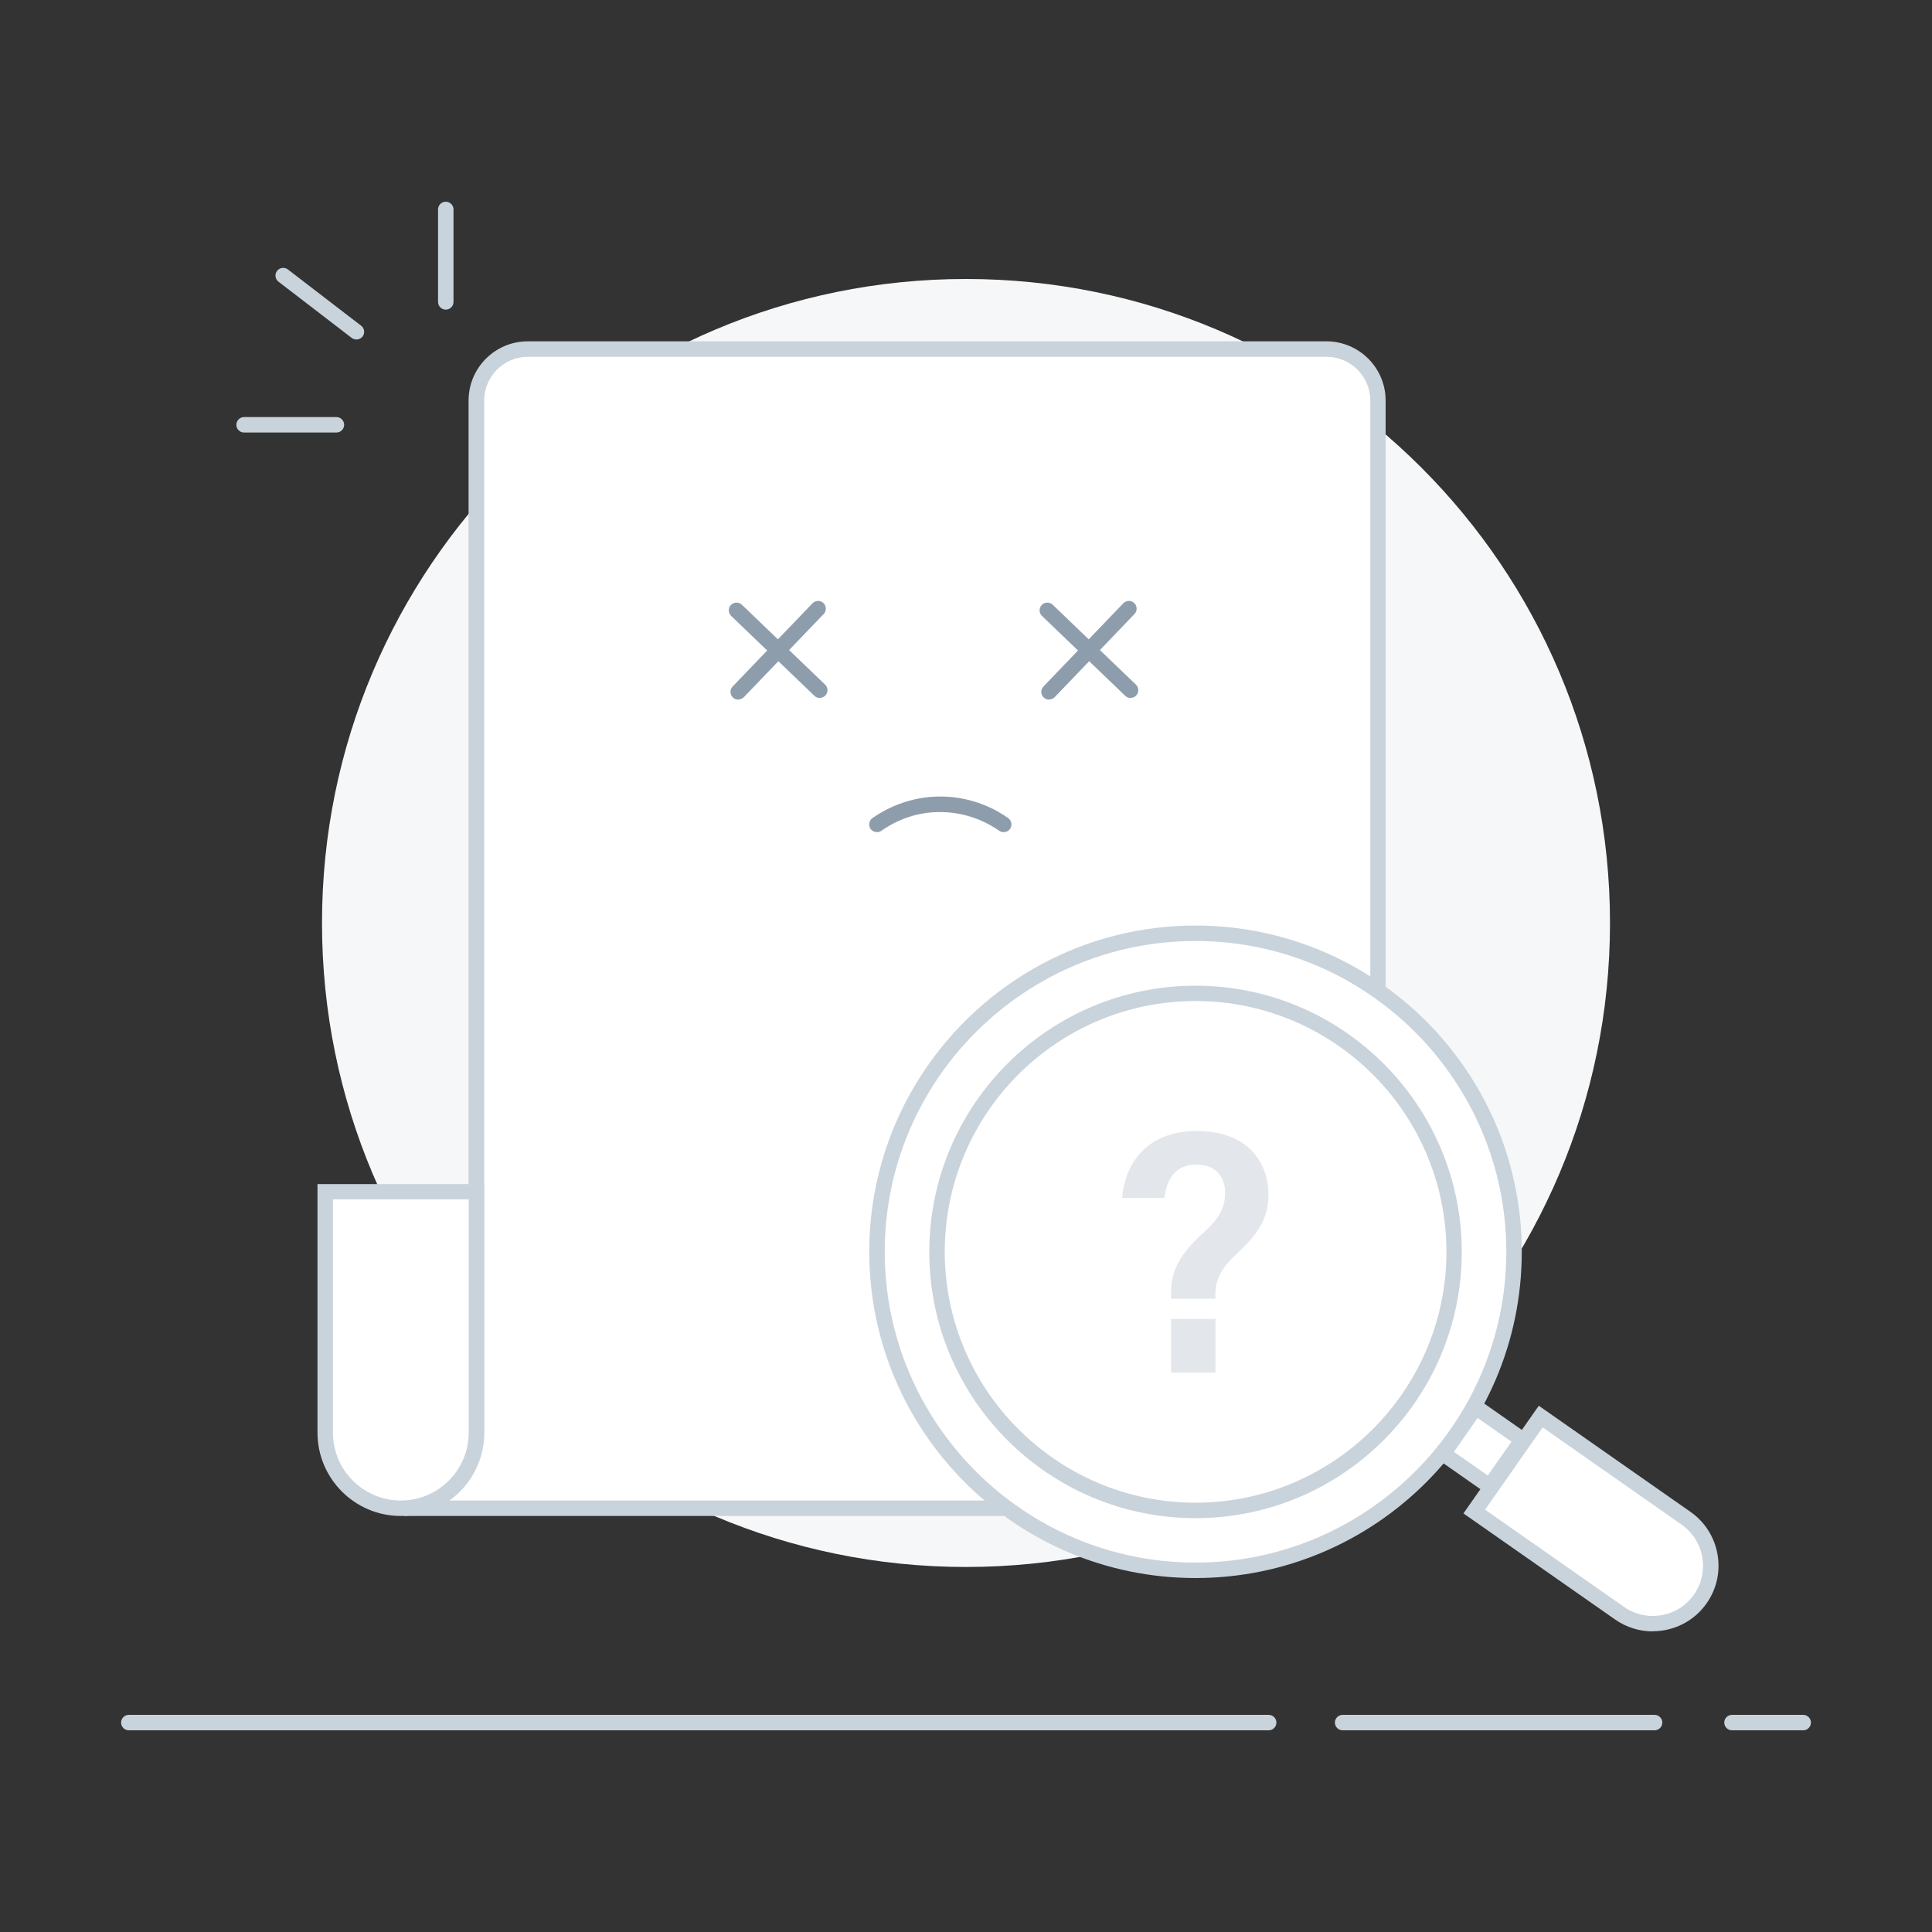 <svg width="150" height="150" viewBox="0 0 150 150" fill="none" xmlns="http://www.w3.org/2000/svg">
<rect x="0" y="0" width="150" height="150" fill="#333333" stroke="none"/>
<g clip-path="url(#clip0_13457_65946)">
<path d="M75 121.66C102.614 121.66 125 99.274 125 71.66C125 44.046 102.614 21.66 75 21.66C47.386 21.66 25 44.046 25 71.66C25 99.274 47.386 121.66 75 121.66Z" fill="#F6F7F8"/>
<path d="M31.35 117.1H106.99V31.1C106.99 28.89 105.2 27.1 102.99 27.1H40.99C38.78 27.1 36.99 28.89 36.99 31.1V111.25C36.99 112.87 36.32 114.42 35.13 115.52C34.34 116.25 33.54 116.59 33.31 116.68C32.53 117 31.83 117.08 31.35 117.1Z" fill="white"/>
<path d="M107.59 117.7H31.35L31.32 116.5C31.93 116.47 32.52 116.35 33.08 116.12C33.41 115.98 34.08 115.66 34.71 115.08C35.77 114.1 36.38 112.7 36.38 111.25V31.1C36.38 28.56 38.44 26.5 40.98 26.5H102.98C105.52 26.5 107.58 28.56 107.58 31.1V117.7H107.59ZM34.86 116.5H106.39V31.1C106.39 29.22 104.86 27.7 102.99 27.7H40.99C39.11 27.7 37.59 29.23 37.59 31.1V111.25C37.59 113.03 36.84 114.75 35.54 115.96C35.31 116.17 35.09 116.35 34.87 116.5H34.86Z" fill="#C9D3DB"/>
<path d="M25.25 92.529H36.99V111.229C36.99 114.469 34.36 117.099 31.12 117.099C27.88 117.099 25.25 114.469 25.25 111.229V92.529Z" fill="white"/>
<path d="M31.12 117.7C27.55 117.7 24.65 114.8 24.65 111.23V91.93H37.59V111.23C37.59 114.8 34.69 117.7 31.12 117.7ZM25.85 93.12V111.23C25.85 114.14 28.21 116.5 31.12 116.5C34.03 116.5 36.39 114.13 36.39 111.23V93.12H25.85Z" fill="#C9D3DB"/>
<path d="M114.465 117.348L119.624 109.973L130.907 117.868C132.939 119.289 133.436 122.103 132.014 124.135C130.592 126.167 127.779 126.664 125.747 125.242L114.465 117.348Z" fill="white"/>
<path d="M128.321 126.661C127.311 126.661 126.291 126.361 125.401 125.741L113.621 117.501L119.471 109.141L131.251 117.381C133.551 118.991 134.121 122.181 132.501 124.481C131.511 125.901 129.921 126.651 128.311 126.651L128.321 126.661ZM115.301 117.211L126.091 124.761C127.851 125.991 130.291 125.561 131.521 123.801C132.751 122.041 132.321 119.601 130.561 118.371L119.771 110.821L115.301 117.211Z" fill="#C9D3DB"/>
<path d="M114.579 109.248L112.051 112.861L115.664 115.39L118.192 111.776L114.579 109.248Z" fill="white"/>
<path d="M115.811 116.23L111.211 113.01L114.431 108.41L119.031 111.63L115.811 116.23ZM112.881 112.72L115.511 114.56L117.351 111.93L114.721 110.09L112.881 112.72Z" fill="#C9D3DB"/>
<path d="M92.82 121.919C106.478 121.919 117.55 110.847 117.55 97.189C117.55 83.531 106.478 72.459 92.82 72.459C79.162 72.459 68.09 83.531 68.09 97.189C68.09 110.847 79.162 121.919 92.82 121.919Z" fill="white"/>
<path d="M92.82 122.519C78.85 122.519 67.49 111.159 67.49 97.189C67.49 83.219 78.85 71.859 92.82 71.859C106.79 71.859 118.15 83.219 118.15 97.189C118.15 111.159 106.79 122.519 92.82 122.519ZM92.82 73.059C79.51 73.059 68.69 83.889 68.69 97.189C68.69 110.489 79.52 121.319 92.82 121.319C106.12 121.319 116.95 110.489 116.95 97.189C116.95 83.889 106.12 73.059 92.82 73.059Z" fill="#C9D3DB"/>
<path d="M92.82 117.259C103.904 117.259 112.89 108.273 112.89 97.189C112.89 86.105 103.904 77.119 92.82 77.119C81.736 77.119 72.75 86.105 72.75 97.189C72.75 108.273 81.736 117.259 92.82 117.259Z" fill="white"/>
<path d="M92.82 117.869C81.42 117.869 72.15 108.599 72.15 97.199C72.15 85.799 81.42 76.529 92.82 76.529C104.22 76.529 113.49 85.799 113.49 97.199C113.49 108.599 104.22 117.869 92.82 117.869ZM92.82 77.719C82.08 77.719 73.35 86.459 73.35 97.189C73.35 107.919 82.09 116.669 92.82 116.669C103.55 116.669 112.3 107.929 112.3 97.189C112.3 86.449 103.56 77.719 92.82 77.719Z" fill="#C9D3DB"/>
<g opacity="0.25">
<path d="M90.921 100.831V100.371C90.921 98.711 91.531 97.391 93.561 95.591C94.811 94.461 95.121 93.581 95.121 92.581C95.121 91.471 94.461 90.421 92.911 90.421C91.251 90.421 90.591 91.521 90.401 93.001H87.131C87.251 90.961 88.561 87.791 92.971 87.811C97.191 87.831 98.481 90.621 98.481 92.681C98.481 94.421 97.911 95.601 95.971 97.391C94.761 98.511 94.361 99.401 94.361 100.571V100.831H90.911H90.921ZM90.921 106.571V102.401H94.371V106.571H90.921Z" fill="#8E9DAC"/>
</g>
<path d="M68.08 64.602C67.89 64.602 67.7 64.511 67.59 64.352C67.4 64.082 67.47 63.702 67.74 63.511C68.66 62.871 70.58 61.791 73.17 61.842C75.61 61.882 77.41 62.901 78.27 63.511C78.54 63.702 78.61 64.082 78.42 64.352C78.23 64.621 77.86 64.692 77.58 64.501C76.83 63.971 75.26 63.092 73.15 63.051C70.88 62.992 69.22 63.941 68.43 64.501C68.32 64.572 68.2 64.612 68.09 64.612L68.08 64.602Z" fill="#8E9DAC"/>
<path d="M57.321 54.321C57.171 54.321 57.021 54.271 56.901 54.151C56.661 53.921 56.651 53.541 56.881 53.301L63.081 46.841C63.311 46.601 63.691 46.591 63.931 46.821C64.171 47.051 64.181 47.431 63.951 47.671L57.751 54.131C57.631 54.251 57.471 54.311 57.321 54.311V54.321Z" fill="#8E9DAC"/>
<path d="M63.65 54.192C63.5 54.192 63.35 54.142 63.23 54.022L56.77 47.822C56.53 47.592 56.52 47.212 56.75 46.972C56.98 46.732 57.36 46.722 57.6 46.952L64.06 53.152C64.3 53.382 64.31 53.762 64.08 54.002C63.96 54.122 63.8 54.182 63.65 54.182V54.192Z" fill="#8E9DAC"/>
<path d="M81.452 54.321C81.302 54.321 81.152 54.271 81.032 54.151C80.792 53.921 80.782 53.541 81.012 53.301L87.212 46.841C87.442 46.601 87.822 46.591 88.062 46.821C88.302 47.051 88.312 47.431 88.082 47.671L81.882 54.131C81.762 54.251 81.602 54.311 81.452 54.311V54.321Z" fill="#8E9DAC"/>
<path d="M87.781 54.192C87.631 54.192 87.481 54.142 87.361 54.022L80.901 47.822C80.661 47.592 80.651 47.212 80.881 46.972C81.111 46.732 81.491 46.722 81.731 46.952L88.191 53.152C88.431 53.382 88.441 53.762 88.211 54.002C88.091 54.122 87.931 54.182 87.781 54.182V54.192Z" fill="#8E9DAC"/>
<path d="M140.001 134.341H134.471C134.141 134.341 133.871 134.071 133.871 133.741C133.871 133.411 134.141 133.141 134.471 133.141H140.001C140.331 133.141 140.601 133.411 140.601 133.741C140.601 134.071 140.331 134.341 140.001 134.341Z" fill="#C9D3DB"/>
<path d="M128.461 134.341H104.241C103.911 134.341 103.641 134.071 103.641 133.741C103.641 133.411 103.911 133.141 104.241 133.141H128.461C128.791 133.141 129.061 133.411 129.061 133.741C129.061 134.071 128.791 134.341 128.461 134.341Z" fill="#C9D3DB"/>
<path d="M98.5 134.341H10C9.67 134.341 9.4 134.071 9.4 133.741C9.4 133.411 9.67 133.141 10 133.141H98.5C98.83 133.141 99.1 133.411 99.1 133.741C99.1 134.071 98.83 134.341 98.5 134.341Z" fill="#C9D3DB"/>
<path d="M26.12 33.581H18.95C18.62 33.581 18.35 33.311 18.35 32.981C18.35 32.651 18.62 32.381 18.95 32.381H26.12C26.45 32.381 26.72 32.651 26.72 32.981C26.72 33.311 26.45 33.581 26.12 33.581Z" fill="#C9D3DB"/>
<path d="M34.61 24.04C34.28 24.04 34.01 23.77 34.01 23.44V16.26C34.01 15.93 34.28 15.66 34.61 15.66C34.94 15.66 35.21 15.93 35.21 16.26V23.44C35.21 23.77 34.94 24.04 34.61 24.04Z" fill="#C9D3DB"/>
<path d="M27.681 26.36C27.551 26.36 27.421 26.32 27.311 26.24L21.621 21.87C21.361 21.67 21.311 21.29 21.511 21.03C21.711 20.77 22.091 20.72 22.351 20.92L28.041 25.29C28.301 25.49 28.351 25.87 28.151 26.13C28.031 26.28 27.851 26.36 27.671 26.36H27.681Z" fill="#C9D3DB"/>
</g>
<defs>
<clipPath id="clip0_13457_65946">
<rect width="150" height="150" fill="white"/>
</clipPath>
</defs>
</svg>
